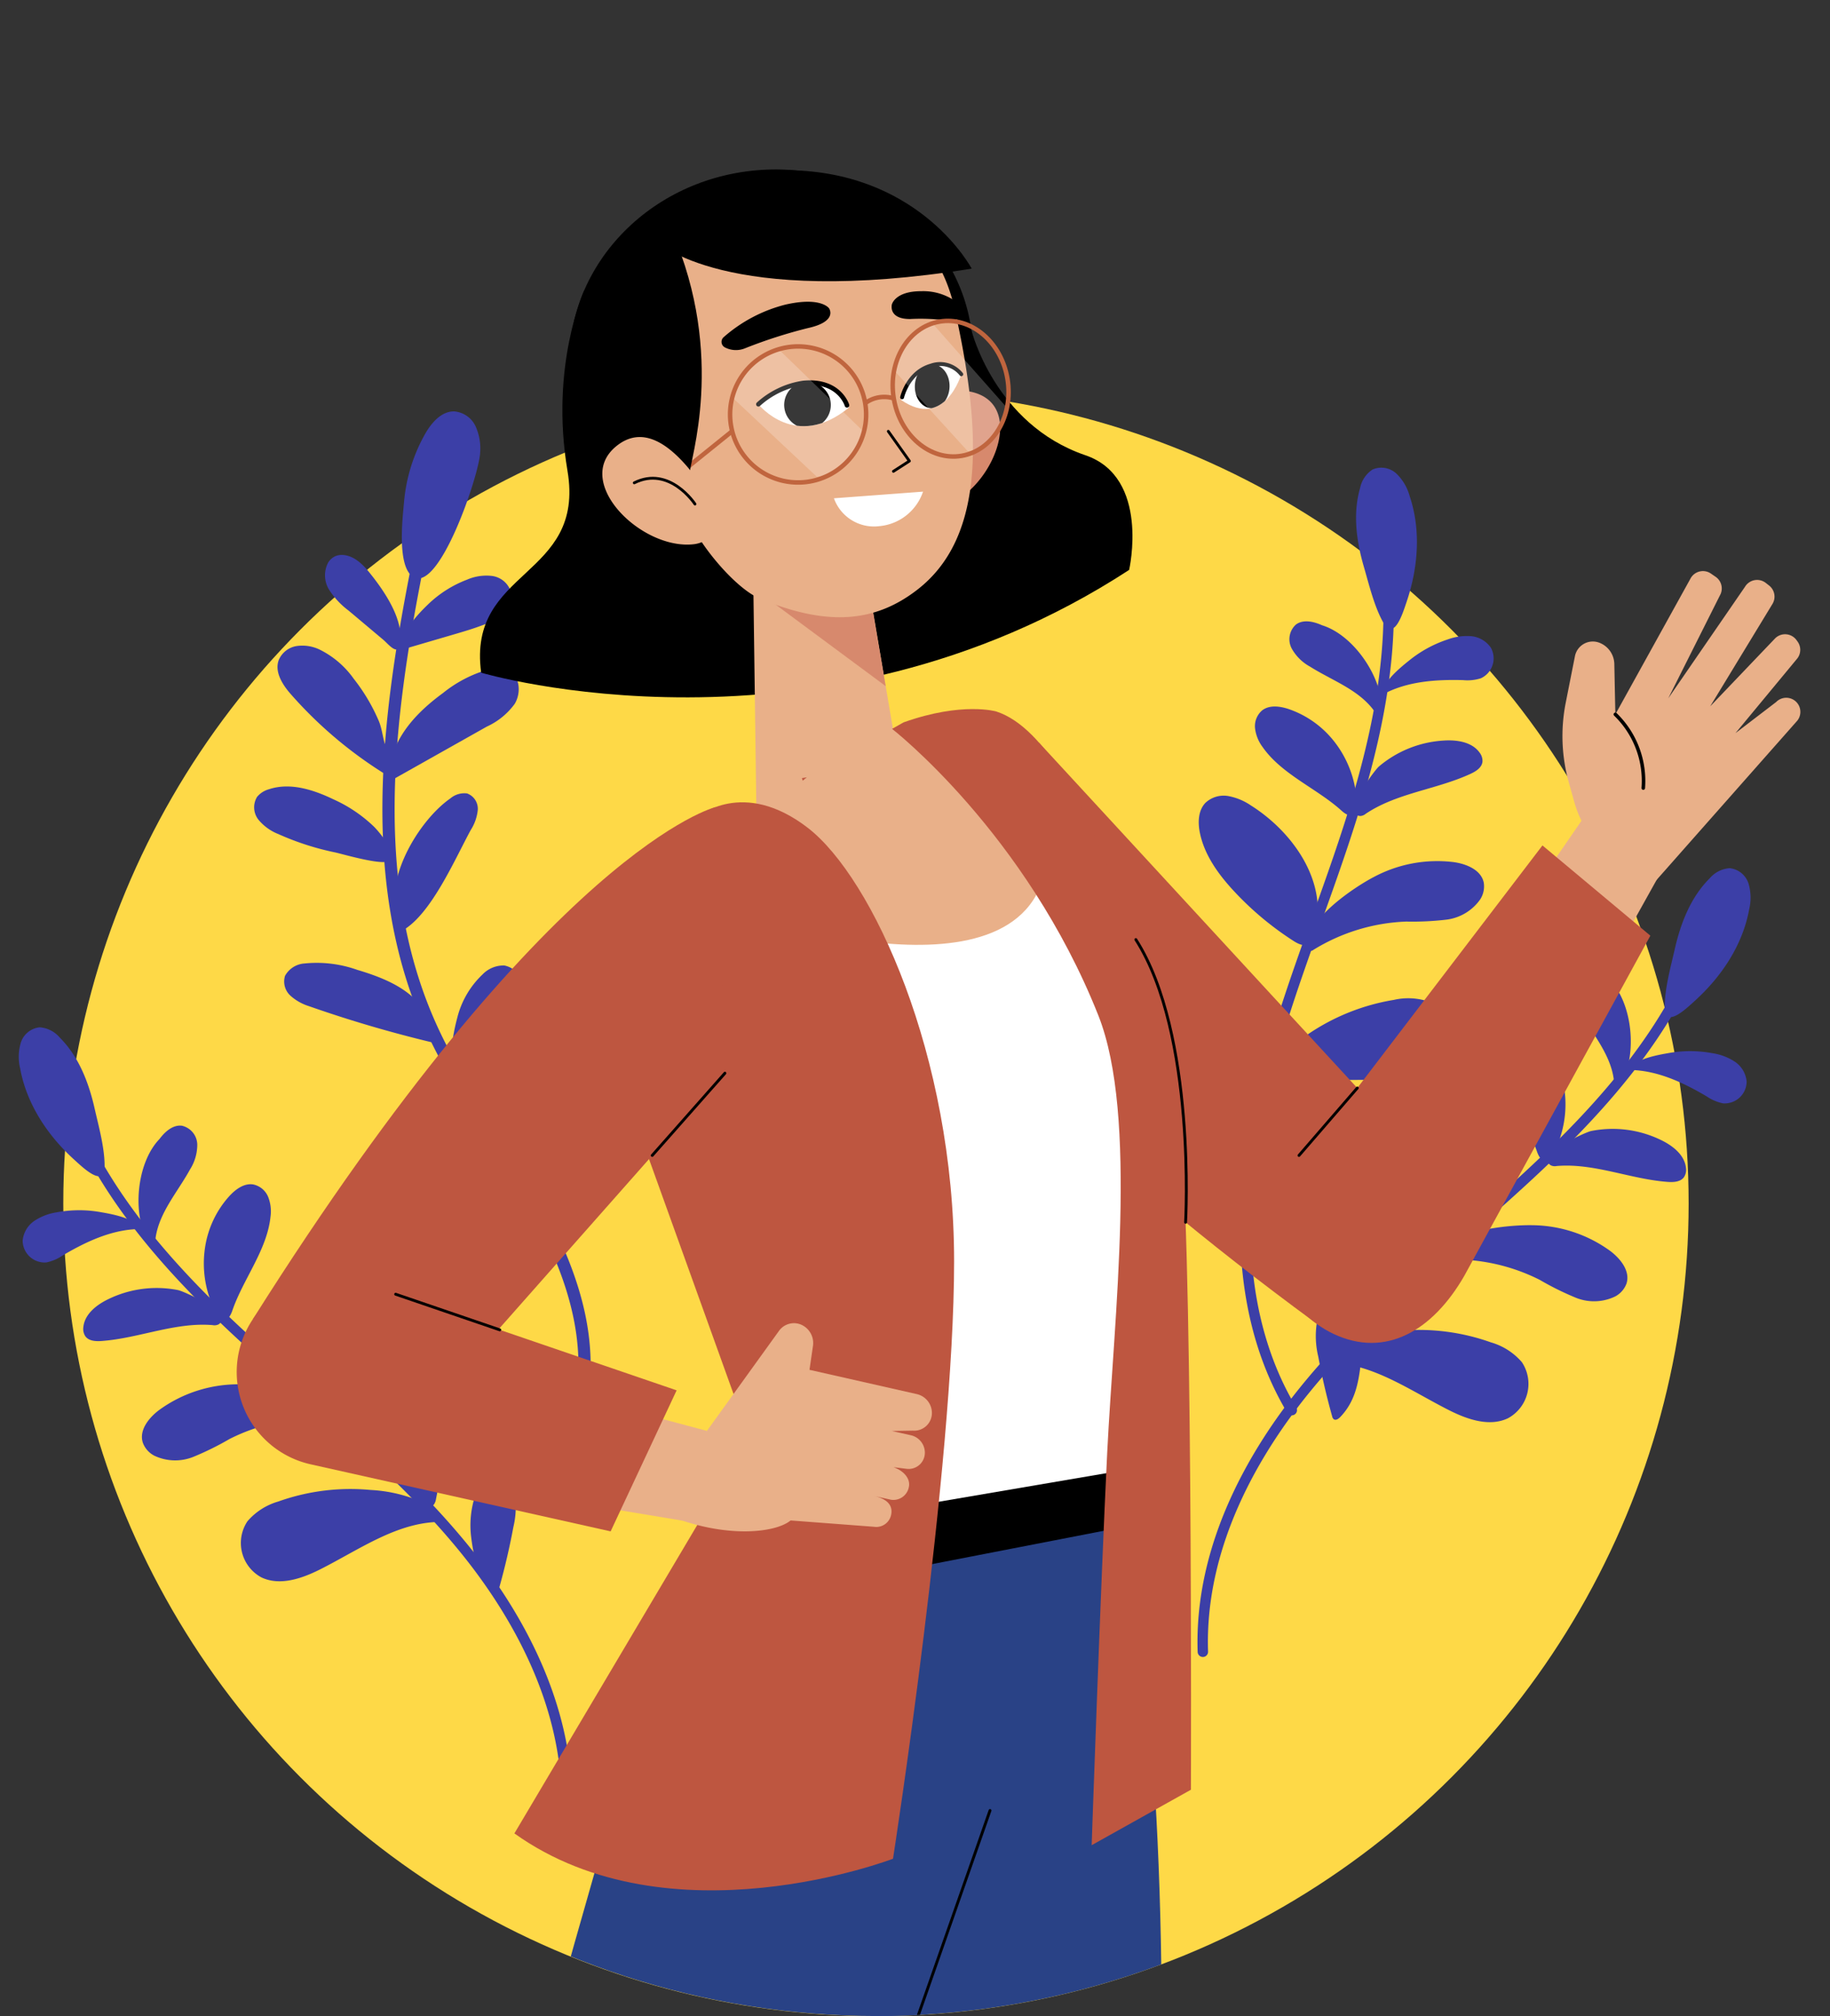 <svg xmlns="http://www.w3.org/2000/svg" xmlns:xlink="http://www.w3.org/1999/xlink" width="293.255" height="323.072" viewBox="0 0 293.255 323.072">
  <rect x="0" y="0" width="293.255" height="323.072" fill="#333333" stroke="none"/>
  <defs>
    <clipPath id="clip-path">
      <path id="Trazado_180078" data-name="Trazado 180078" d="M101.267-65.145c-4.5,0-27.358,4.549-39.123,15.453-11,10.2-2.366,23.108-2.366,23.108S52.787-14.9,51.952-5.023c-.557,6.6,5.925,11.878,2.405,13.419A130.249,130.249,0,1,0,218.98,193.688c1.34-2.27,3.111-.805,5.558,0,3.656,1.194,8.484,3.39,11.451,0,8.163-9.328,21.4-25.213,21.827-41.655.018-.663,1.729-23.467,1.729-24.336,0-20.215-3.011-105.488-3.011-105.488S239.989,19.542,227.983,8.4c-2.458-2.282-38.049,19.163-40.991,16.838-2.7-2.136-5.77-4.358-8.935-6.449-3.109-2.055-6.5-4.086-10-5.965-8.025-4.319,8.759-16.66,0-28.08-4.418-5.761-6.824-24.232-16.528-34.431C138.4-63.5,108.519-65.145,101.267-65.145Z" transform="translate(23.568 65.145)" fill="#fed947"/>
    </clipPath>
    <clipPath id="clip-path-2">
      <path id="Trazado_212571" data-name="Trazado 212571" d="M128.058,97.327s-3.547-8.681-14.507-.526C113.551,96.8,119.508,104.342,128.058,97.327Z" transform="translate(-113.551 -93.308)" fill="#fff"/>
    </clipPath>
    <clipPath id="clip-path-3">
      <path id="Trazado_212575" data-name="Trazado 212575" d="M129.027,97.054s2.315-9.4,9.648-4.115C138.675,92.94,136.036,101.909,129.027,97.054Z" transform="translate(-129.027 -91.328)" fill="#fff"/>
    </clipPath>
  </defs>
  <g id="Grupo_174381" data-name="Grupo 174381" transform="translate(0)">
    <ellipse id="Elipse_4864" data-name="Elipse 4864" cx="130.23" cy="130.231" rx="130.23" ry="130.231" transform="translate(10.142 62.611)" fill="#fed947"/>
    <g id="Grupo_174380" data-name="Grupo 174380" transform="translate(0 65.926)">
      <g id="Grupo_174380-2" data-name="Grupo 174380" transform="translate(40.718)">
        <path id="Trazado_180079" data-name="Trazado 180079" d="M791.528,517c.027,0,.055.006.083.008a.978.978,0,0,0,1.033-.92c.52-9.082-2.389-18.71-9.154-30.3-1.779-3.047-3.705-6.07-5.568-8.994-3.687-5.788-7.5-11.772-10.272-18.125-9.733-22.307-6.6-47.967-1.773-72.374a.978.978,0,1,0-1.919-.379c-4.892,24.718-8.049,50.735,1.9,73.535,2.833,6.493,6.688,12.543,10.416,18.394,1.853,2.908,3.769,5.915,5.528,8.929,6.563,11.243,9.388,20.523,8.891,29.2a.978.978,0,0,0,.837,1.024" transform="translate(-738.772 -361.214)" fill="#3c3fa7"/>
        <path id="Trazado_180080" data-name="Trazado 180080" d="M823.31,307.264c1.017-1.7,2.56-3.415,4.537-3.372a4.145,4.145,0,0,1,3.409,2.37,8.6,8.6,0,0,1,.737,4.248c-.123,3.431-6.575,22.644-10.779,19.87-2.532-1.671-1.671-9.2-1.436-11.736a26.869,26.869,0,0,1,3.532-11.38" transform="translate(-795.77 -303.891)" fill="#3c3fa7"/>
        <path id="Trazado_180081" data-name="Trazado 180081" d="M812.85,393.869a7.783,7.783,0,0,1,3.982-.586,3.675,3.675,0,0,1,2.99,2.436,3.734,3.734,0,0,1-1.081,3.463,8.857,8.857,0,0,1-3.241,1.92c-1.583.614-3.215,1.093-4.844,1.57l-7.1,2.08a1.183,1.183,0,0,1-.352.065.82.82,0,0,1-.686-.912c.153-2.1,2.6-4.652,4.032-6.034a18.381,18.381,0,0,1,6.3-4" transform="translate(-778.704 -366.918)" fill="#3c3fa7"/>
        <path id="Trazado_180082" data-name="Trazado 180082" d="M870,384.808c-1.06-1.306-2.388-2.589-4.061-2.767a2.751,2.751,0,0,0-1.315.156,2.627,2.627,0,0,0-1.221,1.074,4.382,4.382,0,0,0,.185,4.357,12.907,12.907,0,0,0,3.112,3.32l5.571,4.686c.616.518,1.783,1.982,2.411,1.415a5.5,5.5,0,0,0,.307-2.129c-.059-3.473-2.887-7.523-4.99-10.112" transform="translate(-851.547 -359.023)" fill="#3c3fa7"/>
        <path id="Trazado_180083" data-name="Trazado 180083" d="M807.149,447.691a20.518,20.518,0,0,1,7.232-3.768,4.617,4.617,0,0,1,3.523.306c1.637,1.044,1.739,3.543.736,5.2a11.383,11.383,0,0,1-4.46,3.636L798.489,461.9c-.192-6.213,3.946-10.76,8.66-14.21" transform="translate(-776.881 -402.56)" fill="#3c3fa7"/>
        <path id="Trazado_180084" data-name="Trazado 180084" d="M879.946,436.661a14.643,14.643,0,0,0-5.41-4.642,6.387,6.387,0,0,0-3.72-.592,3.757,3.757,0,0,0-2.88,2.25c-.674,1.839.519,3.81,1.793,5.3A67.6,67.6,0,0,0,884.4,451.583a1.381,1.381,0,0,0,.621.267.91.91,0,0,0,.835-.545,2.034,2.034,0,0,0,.14-1.037,14.293,14.293,0,0,0-1.06-3.19c-.357-1.179-.461-2.394-.936-3.573a29.735,29.735,0,0,0-4.054-6.843" transform="translate(-863.988 -393.831)" fill="#3c3fa7"/>
        <path id="Trazado_180085" data-name="Trazado 180085" d="M829.708,512.529a3.471,3.471,0,0,1,2.706-.822,2.614,2.614,0,0,1,1.714,2.668,7.343,7.343,0,0,1-1.128,3.2c-2.5,4.587-6.276,13.372-10.82,16.035-4.3-6.392,2.144-17.329,7.528-21.084" transform="translate(-798.285 -450.491)" fill="#3c3fa7"/>
        <path id="Trazado_180086" data-name="Trazado 180086" d="M880.616,510.106c-3.22-1.546-6.936-2.726-10.322-1.589a3.737,3.737,0,0,0-1.879,1.217,3.206,3.206,0,0,0,.236,3.672,7.871,7.871,0,0,0,3.158,2.278,43.829,43.829,0,0,0,9.143,2.951c1.27.28,7.853,2.224,8.666,1.29,1.178-1.354-1.681-4.614-2.43-5.383a22.825,22.825,0,0,0-6.572-4.435" transform="translate(-867.938 -447.962)" fill="#3c3fa7"/>
        <path id="Trazado_180087" data-name="Trazado 180087" d="M796.569,613.9a14.328,14.328,0,0,1,4.056-7,4.681,4.681,0,0,1,3.493-1.447,3.852,3.852,0,0,1,3.046,3.152,9.1,9.1,0,0,1-.528,4.6,30.927,30.927,0,0,1-7.122,11.9c-.57.592-1.47,1.193-2.132.707-2.946-2.165-1.548-9.177-.814-11.912" transform="translate(-764.027 -516.668)" fill="#3c3fa7"/>
        <path id="Trazado_180088" data-name="Trazado 180088" d="M857.433,605.112a19.378,19.378,0,0,0-8.5-1.052,3.857,3.857,0,0,0-3.144,1.977,3.07,3.07,0,0,0,.834,3.159,7.984,7.984,0,0,0,2.977,1.7,201.536,201.536,0,0,0,19.761,5.813c.037-7.018-5.963-9.827-11.924-11.6" transform="translate(-840.828 -515.598)" fill="#3c3fa7"/>
      </g>
      <path id="Trazado_180089" data-name="Trazado 180089" d="M279.9,383.211c-1.393-.459-3.055-.68-4.217.216a3.322,3.322,0,0,0-1.142,2.907,6.249,6.249,0,0,0,1.216,2.982c3.066,4.388,8.7,6.627,12.619,10.169,2.747,2.482,2.568-1.827,2.162-3.817a16.983,16.983,0,0,0-3.362-7.311,15.758,15.758,0,0,0-7.275-5.145" transform="translate(-73.418 -335.524)" fill="#3c3fa7"/>
      <path id="Trazado_180111" data-name="Trazado 180111" d="M10.869.4c1.393-.459,3.055-.68,4.217.216a3.322,3.322,0,0,1,1.142,2.907A6.249,6.249,0,0,1,15.012,6.5c-3.066,4.389-8.7,6.627-12.619,10.169C-.353,19.155-.174,14.846.232,12.856A16.984,16.984,0,0,1,3.594,5.545,15.758,15.758,0,0,1,10.869.4" transform="matrix(0.875, -0.485, 0.485, 0.875, 27.059, 130.648)" fill="#3c3fa7"/>
      <path id="Trazado_180090" data-name="Trazado 180090" d="M258.675,432.425a.831.831,0,0,0,.756-1.257c-8.761-14.625-8.08-31.977-5.966-43.957,2.056-11.652,6.129-23.039,10.067-34.052,1.13-3.161,2.3-6.429,3.4-9.656,4.6-13.439,9.14-29.323,7.95-45.239a.831.831,0,0,0-1.658.124c1.168,15.617-3.321,31.3-7.865,44.577-1.1,3.216-2.267,6.479-3.4,9.634-3.962,11.078-8.059,22.532-10.14,34.323-2.163,12.26-2.848,30.036,6.177,45.1a.83.83,0,0,0,.67.4" transform="translate(-51.708 -271.552)" fill="#3c3fa7"/>
      <path id="Trazado_180112" data-name="Trazado 180112" d="M16.4,134.93a.831.831,0,0,1-.756-1.257c8.761-14.625,8.08-31.977,5.966-43.957-2.056-11.652-6.129-23.039-10.067-34.052-1.13-3.161-2.3-6.429-3.4-9.656C3.543,32.57-1,16.685.192.769A.831.831,0,0,1,1.85.893C.683,16.51,5.171,32.19,9.715,45.47c1.1,3.216,2.267,6.478,3.4,9.634,3.962,11.078,8.059,22.532,10.139,34.323,2.163,12.26,2.848,30.036-6.177,45.1a.83.83,0,0,1-.67.4" transform="matrix(0.875, -0.485, 0.485, 0.875, 11.443, 114.898)" fill="#3c3fa7"/>
      <path id="Trazado_180091" data-name="Trazado 180091" d="M244.269,234.282a7.91,7.91,0,0,0-2.088-3.527,3.548,3.548,0,0,0-3.843-.675,4.65,4.65,0,0,0-2,2.982c-1.188,4.1-.581,8.524.612,12.625.82,2.819,1.649,6.306,3.083,8.872,1.743,3.119,3.125-1.39,3.746-3.22,1.856-5.465,2.363-11.524.487-17.056" transform="translate(-18.388 -220.77)" fill="#3c3fa7"/>
      <path id="Trazado_180113" data-name="Trazado 180113" d="M1.18,4.514A7.91,7.91,0,0,1,3.268.987,3.548,3.548,0,0,1,7.111.312a4.65,4.65,0,0,1,2,2.982c1.188,4.1.581,8.524-.612,12.625-.82,2.819-1.649,6.306-3.083,8.872-1.743,3.119-3.125-1.39-3.746-3.22C-.188,16.106-.7,10.047,1.18,4.514" transform="matrix(0.875, -0.485, 0.485, 0.875, 0, 101.869)" fill="#3c3fa7"/>
      <path id="Trazado_180092" data-name="Trazado 180092" d="M263.447,328.9c-1.332-.6-2.994-.982-4.171-.118a3.166,3.166,0,0,0-.7,3.819,7.408,7.408,0,0,0,2.941,2.925c3.492,2.206,7.67,3.634,10.158,6.931.319.423.99.88,1.264.427a.788.788,0,0,0,.079-.391c.148-5.2-4.487-12.032-9.568-13.591" transform="translate(-51.596 -294.635)" fill="#3c3fa7"/>
      <path id="Trazado_180114" data-name="Trazado 180114" d="M9.571.623C10.9.025,12.565-.359,13.742.5a3.166,3.166,0,0,1,.7,3.819A7.408,7.408,0,0,1,11.5,7.248c-3.492,2.206-7.67,3.634-10.158,6.931-.319.423-.99.88-1.264.427A.788.788,0,0,1,0,14.214C-.145,9.018,4.49,2.182,9.571.623" transform="matrix(0.875, -0.485, 0.485, 0.875, 16.881, 120.691)" fill="#3c3fa7"/>
      <path id="Trazado_180093" data-name="Trazado 180093" d="M196.749,338.185a8.906,8.906,0,0,1,3.758-.54,4.313,4.313,0,0,1,3.2,1.849,3.518,3.518,0,0,1-1.6,4.9,7.08,7.08,0,0,1-2.841.295c-4.329-.114-8.825.179-12.663,2.185-.676-1.621,2.9-4.433,3.973-5.3a19.551,19.551,0,0,1,6.171-3.39" transform="translate(35.201 -301.63)" fill="#3c3fa7"/>
      <path id="Trazado_180115" data-name="Trazado 180115" d="M7.415.578A8.906,8.906,0,0,0,3.657.038a4.313,4.313,0,0,0-3.2,1.849,3.518,3.518,0,0,0,1.6,4.9A7.079,7.079,0,0,0,4.9,7.084c4.329-.114,8.824.179,12.663,2.185.676-1.621-2.9-4.433-3.973-5.3A19.552,19.552,0,0,0,7.415.578" transform="matrix(0.875, -0.485, 0.485, 0.875, 2.319, 131.43)" fill="#3c3fa7"/>
      <path id="Trazado_180094" data-name="Trazado 180094" d="M208.087,404.53c2.081-.118,4.452.252,5.652,1.956a2.144,2.144,0,0,1,.447,1.465c-.119.941-1.06,1.528-1.922,1.926-5.455,2.518-11.8,3.047-16.789,6.4a1.463,1.463,0,0,1-.866.349c-3.018-.2,2.2-7.257,2.994-7.942a17.674,17.674,0,0,1,10.483-4.152" transform="translate(23.376 -351.795)" fill="#3c3fa7"/>
      <path id="Trazado_180116" data-name="Trazado 180116" d="M6.111.02C4.03-.1,1.659.272.459,1.976A2.145,2.145,0,0,0,.012,3.441c.119.941,1.06,1.528,1.922,1.926,5.455,2.518,11.8,3.047,16.789,6.4a1.463,1.463,0,0,0,.866.349c3.018-.2-2.2-7.257-2.994-7.942A17.675,17.675,0,0,0,6.111.02" transform="matrix(0.875, -0.485, 0.485, 0.875, 12, 145.201)" fill="#3c3fa7"/>
      <path id="Trazado_180095" data-name="Trazado 180095" d="M307.57,441.553a9.47,9.47,0,0,0-3.656-1.53,4.268,4.268,0,0,0-3.682,1.1c-1.136,1.2-1.211,3.057-.9,4.676.71,3.644,2.994,6.785,5.524,9.5a49.506,49.506,0,0,0,9.539,7.96c.741.475,1.717.931,2.447.439a2.218,2.218,0,0,0,.743-1.219c2.683-8.253-3.152-16.589-10.02-20.932" transform="translate(-107.076 -378.385)" fill="#3c3fa7"/>
      <path id="Trazado_180117" data-name="Trazado 180117" d="M10.687,1.58A9.471,9.471,0,0,1,14.343.05a4.268,4.268,0,0,1,3.682,1.1c1.136,1.2,1.211,3.057.9,4.676-.71,3.644-2.994,6.786-5.524,9.5a49.506,49.506,0,0,1-9.539,7.96c-.741.475-1.717.931-2.447.439a2.218,2.218,0,0,1-.743-1.219C-2.017,14.259,3.818,5.924,10.687,1.58" transform="matrix(0.875, -0.485, 0.485, 0.875, 39.387, 140.165)" fill="#3c3fa7"/>
      <path id="Trazado_180096" data-name="Trazado 180096" d="M203.091,484.382a21.558,21.558,0,0,1,12.916-2.444c2.059.287,4.406,1.262,4.812,3.3a3.831,3.831,0,0,1-.6,2.712,7.792,7.792,0,0,1-5.392,3.208,46.8,46.8,0,0,1-6.451.306,30.451,30.451,0,0,0-14.872,4.543.588.588,0,0,1-.525.126.534.534,0,0,1-.244-.392c-.994-4.252,7.226-9.709,10.352-11.36" transform="translate(16.954 -409.715)" fill="#3c3fa7"/>
      <path id="Trazado_180118" data-name="Trazado 180118" d="M17.785,2.626A21.558,21.558,0,0,0,4.869.182C2.81.469.464,1.444.057,3.483A3.831,3.831,0,0,0,.654,6.2,7.792,7.792,0,0,0,6.046,9.4a46.8,46.8,0,0,0,6.451.306,30.451,30.451,0,0,1,14.872,4.543.588.588,0,0,0,.525.126.534.534,0,0,0,.244-.392c.994-4.252-7.226-9.709-10.352-11.36" transform="matrix(0.875, -0.485, 0.485, 0.875, 21.146, 162.228)" fill="#3c3fa7"/>
      <path id="Trazado_180097" data-name="Trazado 180097" d="M340.336,545.963a16.4,16.4,0,0,0-6.309-6.97,4.311,4.311,0,0,0-3.855-.559,3.229,3.229,0,0,0-1.676,2.746,6.312,6.312,0,0,0,.838,3.227,24.734,24.734,0,0,0,3.236,4.458l7.879,9.308a2.077,2.077,0,0,0,.8.669c.844.316,1.693-.579,1.867-1.463.715-3.633-1.165-8.245-2.777-11.416" transform="translate(-139.422 -452.017)" fill="#3c3fa7"/>
      <path id="Trazado_180119" data-name="Trazado 180119" d="M2.933,7.79A16.4,16.4,0,0,1,9.241.82,4.311,4.311,0,0,1,13.1.262a3.229,3.229,0,0,1,1.676,2.746,6.312,6.312,0,0,1-.838,3.227A24.73,24.73,0,0,1,10.7,10.692L2.819,20a2.077,2.077,0,0,1-.8.669C1.18,20.985.33,20.091.156,19.206-.559,15.573,1.321,10.961,2.933,7.79" transform="matrix(0.875, -0.485, 0.485, 0.875, 57.711, 158.097)" fill="#3c3fa7"/>
      <path id="Trazado_180098" data-name="Trazado 180098" d="M235.225,570a10.27,10.27,0,0,1,5.867.372,6.262,6.262,0,0,1,2.4,8.938c-1.905,2.667-5.561,3.312-8.836,3.443-7.228.289-15.035-.719-21.2,3.072.447-.275,1.044-2.919,1.343-3.539a11.667,11.667,0,0,1,1.168-2.078,23.519,23.519,0,0,1,5.425-4.649A34.314,34.314,0,0,1,235.225,570" transform="translate(-11.873 -475.699)" fill="#3c3fa7"/>
      <g id="Grupo_174382" data-name="Grupo 174382" transform="translate(185.128 71.651)">
        <path id="Trazado_180100" data-name="Trazado 180100" d="M10.869,17.023c1.393.459,3.055.68,4.217-.216A3.322,3.322,0,0,0,16.228,13.9a6.249,6.249,0,0,0-1.216-2.982C11.946,6.53,6.314,4.292,2.394.75-.353-1.732-.174,2.577.232,4.567a16.983,16.983,0,0,0,3.362,7.311,15.758,15.758,0,0,0,7.275,5.145" transform="matrix(-0.875, -0.485, 0.485, -0.875, 62.894, 48.745)" fill="#3c3fa7"/>
        <path id="Trazado_180101" data-name="Trazado 180101" d="M16.4,0a.831.831,0,0,0-.756,1.257c8.761,14.625,8.08,31.977,5.966,43.957-2.056,11.652-6.129,23.039-10.067,34.052-1.13,3.161-2.3,6.429-3.4,9.656C3.543,102.362-1,118.246.192,134.163a.831.831,0,0,0,1.658-.124c-1.168-15.617,3.321-31.3,7.865-44.577,1.1-3.216,2.267-6.479,3.4-9.634C17.073,68.75,21.17,57.3,23.251,45.505,25.414,33.245,26.1,15.469,17.074.4A.83.83,0,0,0,16.4,0" transform="matrix(-0.875, -0.485, 0.485, -0.875, 21.541, 135.771)" fill="#3c3fa7"/>
        <path id="Trazado_180102" data-name="Trazado 180102" d="M1.18,21.347a7.91,7.91,0,0,0,2.088,3.527,3.548,3.548,0,0,0,3.843.675,4.65,4.65,0,0,0,2-2.982c1.188-4.1.581-8.524-.612-12.625-.82-2.819-1.649-6.306-3.083-8.872C3.671-2.049,2.289,2.46,1.667,4.291-.188,9.756-.7,15.815,1.18,21.347" transform="matrix(-0.875, -0.485, 0.485, -0.875, 85.862, 27.347)" fill="#3c3fa7"/>
        <path id="Trazado_180103" data-name="Trazado 180103" d="M9.572,14.17c1.332.6,2.994.982,4.171.118a3.166,3.166,0,0,0,.7-3.819A7.408,7.408,0,0,0,11.5,7.545C8.013,5.339,3.835,3.911,1.347.614,1.028.191.357-.265.083.188A.788.788,0,0,0,0,.579C-.145,5.776,4.49,12.611,9.572,14.17" transform="matrix(-0.875, -0.485, 0.485, -0.875, 74.347, 36.489)" fill="#3c3fa7"/>
        <path id="Trazado_180104" data-name="Trazado 180104" d="M7.415,8.692a8.906,8.906,0,0,1-3.759.54,4.313,4.313,0,0,1-3.2-1.849,3.518,3.518,0,0,1,1.6-4.9A7.08,7.08,0,0,1,4.9,2.185C9.227,2.3,13.722,2.006,17.56,0c.676,1.621-2.9,4.433-3.973,5.3a19.551,19.551,0,0,1-6.171,3.39" transform="matrix(-0.875, -0.485, 0.485, -0.875, 91.587, 42.396)" fill="#3c3fa7"/>
        <path id="Trazado_180105" data-name="Trazado 180105" d="M6.111,12.1c-2.081.118-4.452-.252-5.652-1.956A2.144,2.144,0,0,1,.012,8.675c.119-.941,1.06-1.528,1.922-1.926C7.389,4.231,13.736,3.7,18.722.35A1.463,1.463,0,0,1,19.589,0c3.018.2-2.2,7.257-2.994,7.942A17.674,17.674,0,0,1,6.111,12.1" transform="matrix(-0.875, -0.485, 0.485, -0.875, 80.526, 58.657)" fill="#3c3fa7"/>
        <path id="Trazado_180106" data-name="Trazado 180106" d="M10.687,22.363a9.471,9.471,0,0,0,3.656,1.53,4.268,4.268,0,0,0,3.682-1.1c1.136-1.2,1.211-3.057.9-4.676-.71-3.644-2.994-6.785-5.524-9.5A49.507,49.507,0,0,0,3.857.651C3.116.176,2.14-.28,1.41.212A2.218,2.218,0,0,0,.667,1.431C-2.017,9.684,3.818,18.02,10.687,22.363" transform="matrix(-0.875, -0.485, 0.485, -0.875, 47.405, 63.966)" fill="#3c3fa7"/>
        <path id="Trazado_180107" data-name="Trazado 180107" d="M17.785,11.779A21.558,21.558,0,0,1,4.869,14.223C2.81,13.935.464,12.961.057,10.922a3.831,3.831,0,0,1,.6-2.712A7.792,7.792,0,0,1,6.046,5,46.8,46.8,0,0,1,12.5,4.7,30.451,30.451,0,0,0,27.368.153a.588.588,0,0,1,.525-.126.534.534,0,0,1,.244.392c.994,4.252-7.226,9.709-10.352,11.36" transform="matrix(-0.875, -0.485, 0.485, -0.875, 70.27, 77.686)" fill="#3c3fa7"/>
        <path id="Trazado_180108" data-name="Trazado 180108" d="M2.933,12.944a16.4,16.4,0,0,0,6.309,6.97,4.311,4.311,0,0,0,3.855.559,3.229,3.229,0,0,0,1.676-2.746,6.312,6.312,0,0,0-.838-3.227A24.734,24.734,0,0,0,10.7,10.042L2.819.734a2.077,2.077,0,0,0-.8-.669C1.18-.251.33.644.156,1.528-.559,5.161,1.321,9.773,2.933,12.944" transform="matrix(-0.875, -0.485, 0.485, -0.875, 30.636, 79.092)" fill="#3c3fa7"/>
        <path id="Trazado_180109" data-name="Trazado 180109" d="M9.272,15.825a10.27,10.27,0,0,1-5.867-.372A6.262,6.262,0,0,1,1,6.515C2.907,3.848,6.563,3.2,9.838,3.072c7.228-.289,15.035.719,21.2-3.072-.447.275-1.044,2.919-1.343,3.539a11.667,11.667,0,0,1-1.168,2.078A23.519,23.519,0,0,1,23.1,10.266,34.314,34.314,0,0,1,9.272,15.825" transform="matrix(-0.875, -0.485, 0.485, -0.875, 54.236, 95.875)" fill="#3c3fa7"/>
      </g>
      <path id="Trazado_180120" data-name="Trazado 180120" d="M9.272.246A10.27,10.27,0,0,0,3.406.618,6.262,6.262,0,0,0,1,9.556C2.907,12.222,6.563,12.868,9.838,13c7.228.289,15.035-.719,21.2,3.072-.447-.275-1.044-2.919-1.343-3.539a11.668,11.668,0,0,0-1.168-2.078A23.519,23.519,0,0,0,23.1,5.8,34.314,34.314,0,0,0,9.272.246" transform="matrix(0.875, -0.485, 0.485, 0.875, 36.373, 178.96)" fill="#3c3fa7"/>
      <path id="Trazado_180099" data-name="Trazado 180099" d="M351.394,627.2a15.23,15.23,0,0,0-3.789-5.484,11.043,11.043,0,0,0-3-2.029,1.821,1.821,0,0,0-1.223-.192,1.6,1.6,0,0,0-.757.581,5.14,5.14,0,0,0-.572,4.792,13.9,13.9,0,0,0,2.663,4.237q3.128,3.792,6.587,7.293a.862.862,0,0,0,.473.3c.391.047.631-.412.733-.793.827-3.093.052-5.814-1.114-8.706" transform="translate(-152.318 -512.959)" fill="#3c3fa7"/>
      <path id="Trazado_180110" data-name="Trazado 180110" d="M1.459,9.5a15.23,15.23,0,0,0,3.789,5.484,11.044,11.044,0,0,0,3,2.029,1.821,1.821,0,0,0,1.223.192,1.6,1.6,0,0,0,.757-.581,5.14,5.14,0,0,0,.572-4.792A13.9,13.9,0,0,0,8.137,7.6Q5.009,3.806,1.55.305A.862.862,0,0,0,1.077,0C.686-.044.447.415.345.8-.482,3.889.293,6.61,1.459,9.5" transform="matrix(-0.875, -0.485, 0.485, -0.875, 214.676, 162.021)" fill="#3c3fa7"/>
      <path id="Trazado_180121" data-name="Trazado 180121" d="M1.459,7.75A15.23,15.23,0,0,1,5.248,2.266a11.046,11.046,0,0,1,3-2.029A1.821,1.821,0,0,1,9.472.045a1.6,1.6,0,0,1,.757.58A5.14,5.14,0,0,1,10.8,5.417,13.9,13.9,0,0,1,8.137,9.654Q5.009,13.446,1.55,16.948a.862.862,0,0,1-.473.3c-.391.047-.631-.412-.733-.793C-.482,13.363.293,10.642,1.459,7.75" transform="matrix(0.875, -0.485, 0.485, 0.875, 70.464, 174.278)" fill="#3c3fa7"/>
    </g>
    <g id="Enmascarar_grupo_283" data-name="Enmascarar grupo 283" transform="translate(10.142)" clip-path="url(#clip-path)">
      <g id="Grupo_984631" data-name="Grupo 984631" transform="translate(-45.27 -44.359)">
        <g id="Grupo_984595" data-name="Grupo 984595" transform="translate(23.258 264.871)">
          <g id="Grupo_984589" data-name="Grupo 984589" transform="translate(146.358)">
            <g id="Grupo_984587" data-name="Grupo 984587" transform="translate(1.891 312.705)">
              <path id="Trazado_212554" data-name="Trazado 212554" d="M128.935,427.506s-5.592-.208-5.326,10.434,0,26.335,0,26.335h5.326V445.89l15.955,18.385h54.8s-2.927-10.109-28.73-9.843Z" transform="translate(-123.6 -405.68)" fill="#1f0c07"/>
              <path id="Trazado_212555" data-name="Trazado 212555" d="M127.211,434.559V420.887l21.325-8.154-3.191,21.826,26.214,27.16H159.5a22.621,22.621,0,0,1-15.243-5.891C138.617,450.7,131.032,442.8,127.211,434.559Z" transform="translate(-121.876 -412.733)" fill="#e9b089"/>
            </g>
            <g id="Grupo_984588" data-name="Grupo 984588">
              <path id="Trazado_212556" data-name="Trazado 212556" d="M162.152,201.08s19.236,46.579,8.677,177.34S157.1,525.993,157.1,525.993l-34.776-.552L130.4,201.08Z" transform="translate(-122.32 -201.08)" fill="#294286"/>
            </g>
          </g>
          <g id="Grupo_984594" data-name="Grupo 984594">
            <g id="Grupo_984590" data-name="Grupo 984590" transform="translate(0 297.24)">
              <path id="Trazado_212557" data-name="Trazado 212557" d="M94.014,427.506s5.591-.208,5.325,10.434,0,26.335,0,26.335H94.014V445.89L78.058,464.275h-54.8s2.927-10.109,28.73-9.843Z" transform="translate(-23.258 -390.216)" fill="#1f0c07"/>
              <path id="Trazado_212558" data-name="Trazado 212558" d="M85.48,439.557l13.7-29.135-21.327-8.156L67.345,439.557l-26.213,27.16h12.06a22.618,22.618,0,0,0,15.243-5.891C74.073,455.695,81.658,447.8,85.48,439.557Z" transform="translate(-14.724 -402.266)" fill="#e9b089"/>
            </g>
            <g id="Grupo_984593" data-name="Grupo 984593" transform="translate(46.028)">
              <g id="Grupo_984592" data-name="Grupo 984592">
                <g id="Grupo_984591" data-name="Grupo 984591">
                  <path id="Trazado_212559" data-name="Trazado 212559" d="M140.474,201.08s-10.2,27.279-28.232,91.136C92.65,361.6,54.412,525.44,54.412,525.44l37.177,1.95L194.227,226.158,184.4,201.08Z" transform="translate(-54.412 -201.08)" fill="#294286"/>
                  <path id="Trazado_212560" data-name="Trazado 212560" d="M126.255,288.883" transform="translate(-20.111 -159.159)" fill="none" stroke="#1e0b02" stroke-linecap="round" stroke-linejoin="round" stroke-width="0.711"/>
                </g>
              </g>
              <line id="Línea_1587" data-name="Línea 1587" y1="54.93" x2="19.245" transform="translate(105.247 69.608)" fill="none" stroke="#000" stroke-linecap="round" stroke-linejoin="round" stroke-width="0.457"/>
            </g>
          </g>
        </g>
        <g id="Grupo_984607" data-name="Grupo 984607" transform="translate(112.047 67.47)">
          <path id="Trazado_212561" data-name="Trazado 212561" d="M100.073,83.308s-5.558,12.043-2.7,28.93c2.927,17.282-16.11,15.609-13.83,32.353,0,0,53.969,16.033,103.833-16.468,0,0,3.41-14.826-7-18.373C165.794,104.781,162.1,89.689,162.1,89.689Z" transform="translate(-83.354 -59.908)"/>
          <ellipse id="Elipse_4910" data-name="Elipse 4910" cx="32.364" cy="30.055" rx="32.364" ry="30.055" transform="translate(10.553 8.73) rotate(-7.751)"/>
          <path id="Trazado_212562" data-name="Trazado 212562" d="M112.893,107.255l.665,49.3,23.776-3.154-7.342-43.295Z" transform="translate(-69.252 -48.475)" fill="#e9b089"/>
          <path id="Trazado_212563" data-name="Trazado 212563" d="M133.328,133.4,114.85,119.711l14.672-8.451Z" transform="translate(-68.317 -46.563)" fill="#d7896d"/>
          <path id="Trazado_212564" data-name="Trazado 212564" d="M130.223,110.168a24.2,24.2,0,0,1,1.383-9.069c1.46-4.044,3.983-8.07,8.792-6.539,8.188,2.6,2.272,16.165-5.486,18.24-2.283.61-4.624-.709-4.689-2.633Z" transform="translate(-60.985 -54.695)" fill="#d7896d"/>
          <path id="Trazado_212565" data-name="Trazado 212565" d="M114.032,76.414a36.062,36.062,0,0,1,16.612-2.931c7.675.556,17.881,3.946,20.935,17.428,5.09,22.467,3.952,37.381-5.873,45.055-6.888,5.379-14.568,5.93-25.279,1.5-3.985-1.649-9.914-8.819-11.506-13.037l-4.6-11.744S89.047,87.037,114.032,76.414Z" transform="translate(-75.55 -64.639)" fill="#e9b089"/>
          <g id="Grupo_984605" data-name="Grupo 984605" transform="translate(33.271 23.552)">
            <g id="Grupo_984603" data-name="Grupo 984603" transform="translate(5.433)">
              <g id="Grupo_984596" data-name="Grupo 984596" transform="translate(26.724 22.453)">
                <path id="Trazado_212566" data-name="Trazado 212566" d="M127.639,98.608l3.383,4.762-2.559,1.649" transform="translate(-127.639 -98.608)" fill="none" stroke="#000" stroke-linecap="round" stroke-linejoin="round" stroke-width="0.45"/>
              </g>
              <path id="Trazado_212567" data-name="Trazado 212567" d="M128.043,85.527s-.629,2.359,2.933,2.34a31.536,31.536,0,0,1,5.976.251,2.2,2.2,0,0,0,2.256-.872h0A1.242,1.242,0,0,0,139,85.624a8.984,8.984,0,0,0-6.22-2.213C128.556,83.387,128.043,85.527,128.043,85.527Z" transform="translate(-100.743 -83.411)"/>
              <path id="Trazado_212568" data-name="Trazado 212568" d="M126.787,85.615s1.467,2.089-3.391,3.159A78.613,78.613,0,0,0,113.348,92a3.85,3.85,0,0,1-3.3-.154h0a1,1,0,0,1-.137-1.631,23.866,23.866,0,0,1,9.877-5.2C125.537,83.7,126.787,85.615,126.787,85.615Z" transform="translate(-109.551 -82.864)"/>
              <g id="Grupo_984599" data-name="Grupo 984599" transform="translate(5.91 14.622)">
                <g id="Grupo_984598" data-name="Grupo 984598">
                  <path id="Trazado_212569" data-name="Trazado 212569" d="M128.058,97.327s-3.547-8.681-14.507-.526C113.551,96.8,119.508,104.342,128.058,97.327Z" transform="translate(-113.551 -93.308)" fill="#fff"/>
                  <g id="Grupo_984597" data-name="Grupo 984597" clip-path="url(#clip-path-2)">
                    <path id="Trazado_212570" data-name="Trazado 212570" d="M123.722,96.129a3.737,3.737,0,1,1-4.582-2.792A3.793,3.793,0,0,1,123.722,96.129Z" transform="translate(-112.209 -93.35)"/>
                  </g>
                </g>
                <path id="Trazado_212572" data-name="Trazado 212572" d="M113.551,96.79a13.705,13.705,0,0,1,7.182-3.406c5.8-.567,7.012,3.574,7.012,3.574" transform="translate(-113.551 -93.297)" fill="none" stroke="#000" stroke-linecap="round" stroke-linejoin="round" stroke-width="0.735"/>
              </g>
              <g id="Grupo_984602" data-name="Grupo 984602" transform="translate(28.774 11.667)">
                <g id="Grupo_984601" data-name="Grupo 984601" transform="translate(0 0.03)">
                  <path id="Trazado_212573" data-name="Trazado 212573" d="M129.027,97.054s2.315-9.4,9.648-4.115C138.675,92.94,136.036,101.909,129.027,97.054Z" transform="translate(-129.027 -91.328)" fill="#fff"/>
                  <g id="Grupo_984600" data-name="Grupo 984600" clip-path="url(#clip-path-3)">
                    <path id="Trazado_212574" data-name="Trazado 212574" d="M130.52,94.783c-.058,1.94,1.142,3.549,2.679,3.595s2.826-1.492,2.884-3.432S134.94,91.4,133.4,91.351,130.576,92.844,130.52,94.783Z" transform="translate(-128.315 -91.318)"/>
                  </g>
                </g>
                <path id="Trazado_212576" data-name="Trazado 212576" d="M138.622,92.949a4.328,4.328,0,0,0-4.856-1.386c-3.705,1.046-4.627,5.079-4.627,5.079" transform="translate(-128.974 -91.308)" fill="none" stroke="#000" stroke-linecap="round" stroke-linejoin="round" stroke-width="0.62"/>
              </g>
              <path id="Trazado_212577" data-name="Trazado 212577" d="M136.021,105.151l-14.278,1.065a6.826,6.826,0,0,0,7.328,4.459A8.164,8.164,0,0,0,136.021,105.151Z" transform="translate(-103.73 -73.031)" fill="#fff"/>
            </g>
            <g id="Grupo_984604" data-name="Grupo 984604" transform="translate(0 4.757)">
              <path id="Trazado_212578" data-name="Trazado 212578" d="M118.413,89.885l13.495,13.083s-2.253,6.894-7.653,7.074l-13.536-12.7S112.645,90.438,118.413,89.885Z" transform="translate(-103.561 -85.077)" fill="#fff" opacity="0.22"/>
              <path id="Trazado_212579" data-name="Trazado 212579" d="M134.649,87.077l11.781,13.34s-1.766,6.82-6.359,6.879l-11.809-12.96S129.75,87.5,134.649,87.077Z" transform="translate(-95.185 -86.417)" fill="#fff" opacity="0.22"/>
              <path id="Trazado_212580" data-name="Trazado 212580" d="M132.13,98.5a10.9,10.9,0,1,1-12.551-8.947A10.9,10.9,0,0,1,132.13,98.5Z" transform="translate(-103.674 -85.309)" fill="none" stroke="#c0653e" stroke-miterlimit="10" stroke-width="0.718"/>
              <path id="Trazado_212581" data-name="Trazado 212581" d="M146.513,95.942c.98,5.939-2.306,11.449-7.338,12.309s-9.908-3.261-10.887-9.2,2.308-11.449,7.34-12.307S145.535,90,146.513,95.942Z" transform="translate(-95.254 -86.63)" fill="none" stroke="#c0653e" stroke-miterlimit="10" stroke-width="0.718"/>
              <path id="Trazado_212582" data-name="Trazado 212582" d="M125.134,95.889a5.135,5.135,0,0,1,4.579-.768" transform="translate(-96.678 -82.7)" fill="none" stroke="#c0653e" stroke-miterlimit="10" stroke-width="0.718"/>
              <line id="Línea_1588" data-name="Línea 1588" y1="5.73" x2="7.11" transform="translate(0 17.7)" fill="none" stroke="#c0653e" stroke-miterlimit="10" stroke-width="0.718"/>
            </g>
          </g>
          <path id="Trazado_212583" data-name="Trazado 212583" d="M109.949,115.827c-.028-2.08,5.911-18.806-2.837-38.922,0,0-7.989-.953-8.974,13.644C96.557,113.964,109.949,115.827,109.949,115.827Z" transform="translate(-76.358 -62.971)"/>
          <g id="Grupo_984606" data-name="Grupo 984606" transform="translate(19.602 46.923)">
            <path id="Trazado_212584" data-name="Trazado 212584" d="M114.862,112a25.446,25.446,0,0,0-4.89-8.321c-3-3.382-7.041-6.332-11.141-2.961-6.984,5.741,4.087,16.682,12.478,15.683,2.467-.293,4.24-2.5,3.553-4.4Z" transform="translate(-96.622 -99.23)" fill="#e9b089"/>
            <path id="Trazado_212585" data-name="Trazado 212585" d="M100.086,104.434c5.662-2.829,9.73,3.4,9.73,3.4" transform="translate(-94.968 -97.097)" fill="none" stroke="#000" stroke-linecap="round" stroke-linejoin="round" stroke-width="0.45"/>
          </g>
          <path id="Trazado_212586" data-name="Trazado 212586" d="M102.567,81.764s10.966,10.652,50.406,4.3c0,0-7.882-14.977-28.3-15.748S102.567,81.764,102.567,81.764Z" transform="translate(-74.181 -66.128)"/>
        </g>
        <g id="Grupo_984630" data-name="Grupo 984630" transform="translate(73.053 135.873)">
          <g id="Grupo_984620" data-name="Grupo 984620" transform="translate(75.378)">
            <g id="Grupo_984616" data-name="Grupo 984616" transform="translate(15.203)">
              <g id="Grupo_984608" data-name="Grupo 984608" transform="translate(0 27.505)">
                <path id="Trazado_212587" data-name="Trazado 212587" d="M118.271,138.052s10.125,34.355,82.293,87.278l18.784-24.512L156.28,132.385Z" transform="translate(-118.271 -132.385)" fill="#be5640"/>
              </g>
              <g id="Grupo_984615" data-name="Grupo 984615" transform="translate(74.216)">
                <g id="Grupo_984610" data-name="Grupo 984610" transform="translate(32.012)">
                  <path id="Trazado_212588" data-name="Trazado 212588" d="M223.193,146.7l-13.306-6.854L190.171,168.46c4.67,3.106,10.833,6.526,15.537,9.614Z" transform="translate(-190.171 -101.316)" fill="#e9b089"/>
                  <g id="Grupo_984609" data-name="Grupo 984609" transform="translate(15.647)">
                    <path id="Trazado_212589" data-name="Trazado 212589" d="M202.643,150.719l-.864-3.094a27.548,27.548,0,0,1-.493-12.765l1.476-7.455a2.92,2.92,0,0,1,3.9-2.163h0a3.738,3.738,0,0,1,2.411,3.419l.164,8.065,12.026-21.732a2.262,2.262,0,0,1,3.292-.827l.754.519a2.262,2.262,0,0,1,.8,2.75l-8.395,16.726,12.3-17.88a2.261,2.261,0,0,1,3.329-.618l.53.414a2.262,2.262,0,0,1,.548,2.945l-9.983,16.417,10.316-10.8a2.259,2.259,0,0,1,3.518.192l.17.236a2.261,2.261,0,0,1-.032,2.682l-9.917,11.981,6.518-4.985a2.26,2.26,0,0,1,3.741.817h0a2.258,2.258,0,0,1-.374,2.193l-24.054,27.219L207.748,159A17.6,17.6,0,0,1,202.643,150.719Z" transform="translate(-200.761 -113.769)" fill="#e9b089"/>
                    <path id="Trazado_212590" data-name="Trazado 212590" d="M206.5,129.307a14.859,14.859,0,0,1,4.474,11.812" transform="translate(-198.023 -106.35)" fill="none" stroke="#000" stroke-linecap="round" stroke-linejoin="round" stroke-width="0.567"/>
                  </g>
                </g>
                <g id="Grupo_984614" data-name="Grupo 984614" transform="translate(0 43.962)">
                  <g id="Grupo_984613" data-name="Grupo 984613">
                    <g id="Grupo_984612" data-name="Grupo 984612">
                      <g id="Grupo_984611" data-name="Grupo 984611">
                        <path id="Trazado_212591" data-name="Trazado 212591" d="M169.532,200.413l43.425-56.889,17.293,14.457-29.827,54.531c-5.059,8.775-12.606,13.222-20.959,9.277h0C171.945,218.238,166.044,207.963,169.532,200.413Z" transform="translate(-168.504 -143.524)" fill="#be5640"/>
                      </g>
                    </g>
                  </g>
                  <line id="Línea_1589" data-name="Línea 1589" x1="9.345" y2="10.807" transform="translate(5.438 38.87)" fill="none" stroke="#000" stroke-linecap="round" stroke-linejoin="round" stroke-width="0.457"/>
                </g>
              </g>
            </g>
            <g id="Grupo_984619" data-name="Grupo 984619" transform="translate(0 22.11)">
              <g id="Grupo_984617" data-name="Grupo 984617" transform="translate(0 2.122)">
                <path id="Trazado_212592" data-name="Trazado 212592" d="M153.109,138.846l-29.577,20.733,1.822,102.2,40.729-6.876S185.358,168.085,153.109,138.846Z" transform="translate(-100.556 -126.028)" fill="#fff"/>
                <path id="Trazado_212593" data-name="Trazado 212593" d="M167.5,220.1l-40.251,7.814.919-10.144,39.332-6.709Z" transform="translate(-98.783 -91.548)"/>
                <path id="Trazado_212594" data-name="Trazado 212594" d="M116.039,161.372s48.8,16.34,46.451-13.545L139.5,130.17l-15.414,8.714-8.043,6.711-8.058,13.465Z" transform="translate(-107.981 -130.17)" fill="#e9b089"/>
              </g>
              <g id="Grupo_984618" data-name="Grupo 984618" transform="translate(29.655)">
                <path id="Trazado_212595" data-name="Trazado 212595" d="M128.053,131.908s21.426,16.639,33.046,45.909c6.412,16.153,2.488,48.509,1.421,70.107s-2.488,62.865-2.488,62.865l15.906-8.887s.352-94.72-1.955-107.16S160.665,134.3,144.748,129.12c0,0-5.421-1.607-14.835,1.736Z" transform="translate(-128.053 -128.734)" fill="#be5640"/>
                <path id="Trazado_212596" data-name="Trazado 212596" d="M162.461,199.039s1.718-30.177-7.971-45.306" transform="translate(-115.431 -116.798)" fill="none" stroke="#000" stroke-linecap="round" stroke-linejoin="round" stroke-width="0.457"/>
              </g>
            </g>
          </g>
          <g id="Grupo_984629" data-name="Grupo 984629" transform="translate(0 37.051)">
            <path id="Trazado_212597" data-name="Trazado 212597" d="M116.515,141.155s7.208-6.232,17.59,1.783,23.443,36.51,23.443,69.46-9.79,95.732-9.79,95.732-35.738,13.755-60.673-4.056l37.623-63.456-18.245-50.706Z" transform="translate(-42.579 -138.847)" fill="#be5640"/>
            <g id="Grupo_984628" data-name="Grupo 984628" transform="translate(0 0.764)">
              <g id="Grupo_984622" data-name="Grupo 984622" transform="translate(2.608)">
                <g id="Grupo_984621" data-name="Grupo 984621">
                  <path id="Trazado_212598" data-name="Trazado 212598" d="M132.872,139.364s-26.406,6.341-74.145,82.039L84.5,238.423l49.865-56.418Z" transform="translate(-58.727 -139.364)" fill="#be5640"/>
                </g>
                <line id="Línea_1590" data-name="Línea 1590" y1="13.182" x2="11.651" transform="translate(63.983 42.642)" fill="none" stroke="#000" stroke-linecap="round" stroke-linejoin="round" stroke-width="0.457"/>
              </g>
              <g id="Grupo_984627" data-name="Grupo 984627" transform="translate(0 75.38)">
                <g id="Grupo_984623" data-name="Grupo 984623" transform="translate(42.166 7.323)">
                  <path id="Trazado_212599" data-name="Trazado 212599" d="M144.413,206.7l-17.175-3.887.556-3.822a3.216,3.216,0,0,0-1.774-3.36,2.943,2.943,0,0,0-3.652.918L110.8,212.6l-8.769,12.365c10.067,5.031,19.492,4.211,22.176,1.989.39.028,13.366,1.011,13.366,1.011a2.424,2.424,0,0,0,2.757-1.978c.185-.956-.035-2.352-2.782-2.971l2.747.619a2.522,2.522,0,0,0,2.877-2.119c.241-1.248-.811-2.528-2.481-3.1l2.045.254a2.6,2.6,0,0,0,2.986-2.466,2.867,2.867,0,0,0-2.256-2.909l-3.033-.68,3.37-.056a2.834,2.834,0,0,0,3.052-2.809A3.109,3.109,0,0,0,144.413,206.7Z" transform="translate(-77.608 -195.342)" fill="#e9b089"/>
                  <path id="Trazado_212600" data-name="Trazado 212600" d="M118.694,209.484l-28.513-7.616L85.5,219.005l29.335,4.875Z" transform="translate(-85.501 -192.226)" fill="#e9b089"/>
                </g>
                <g id="Grupo_984626" data-name="Grupo 984626">
                  <g id="Grupo_984625" data-name="Grupo 984625">
                    <g id="Grupo_984624" data-name="Grupo 984624">
                      <path id="Trazado_212601" data-name="Trazado 212601" d="M77.491,191.373l49.974,17.094-10.574,22.6L68.723,220.3A15.15,15.15,0,0,1,58,200.045h0A15.151,15.151,0,0,1,77.491,191.373Z" transform="translate(-56.962 -190.385)" fill="#be5640"/>
                    </g>
                  </g>
                  <line id="Línea_1591" data-name="Línea 1591" x1="16.689" y1="5.709" transform="translate(25.476 2.681)" fill="none" stroke="#000" stroke-linecap="round" stroke-linejoin="round" stroke-width="0.457"/>
                </g>
              </g>
            </g>
          </g>
        </g>
      </g>
    </g>
  </g>
</svg>
